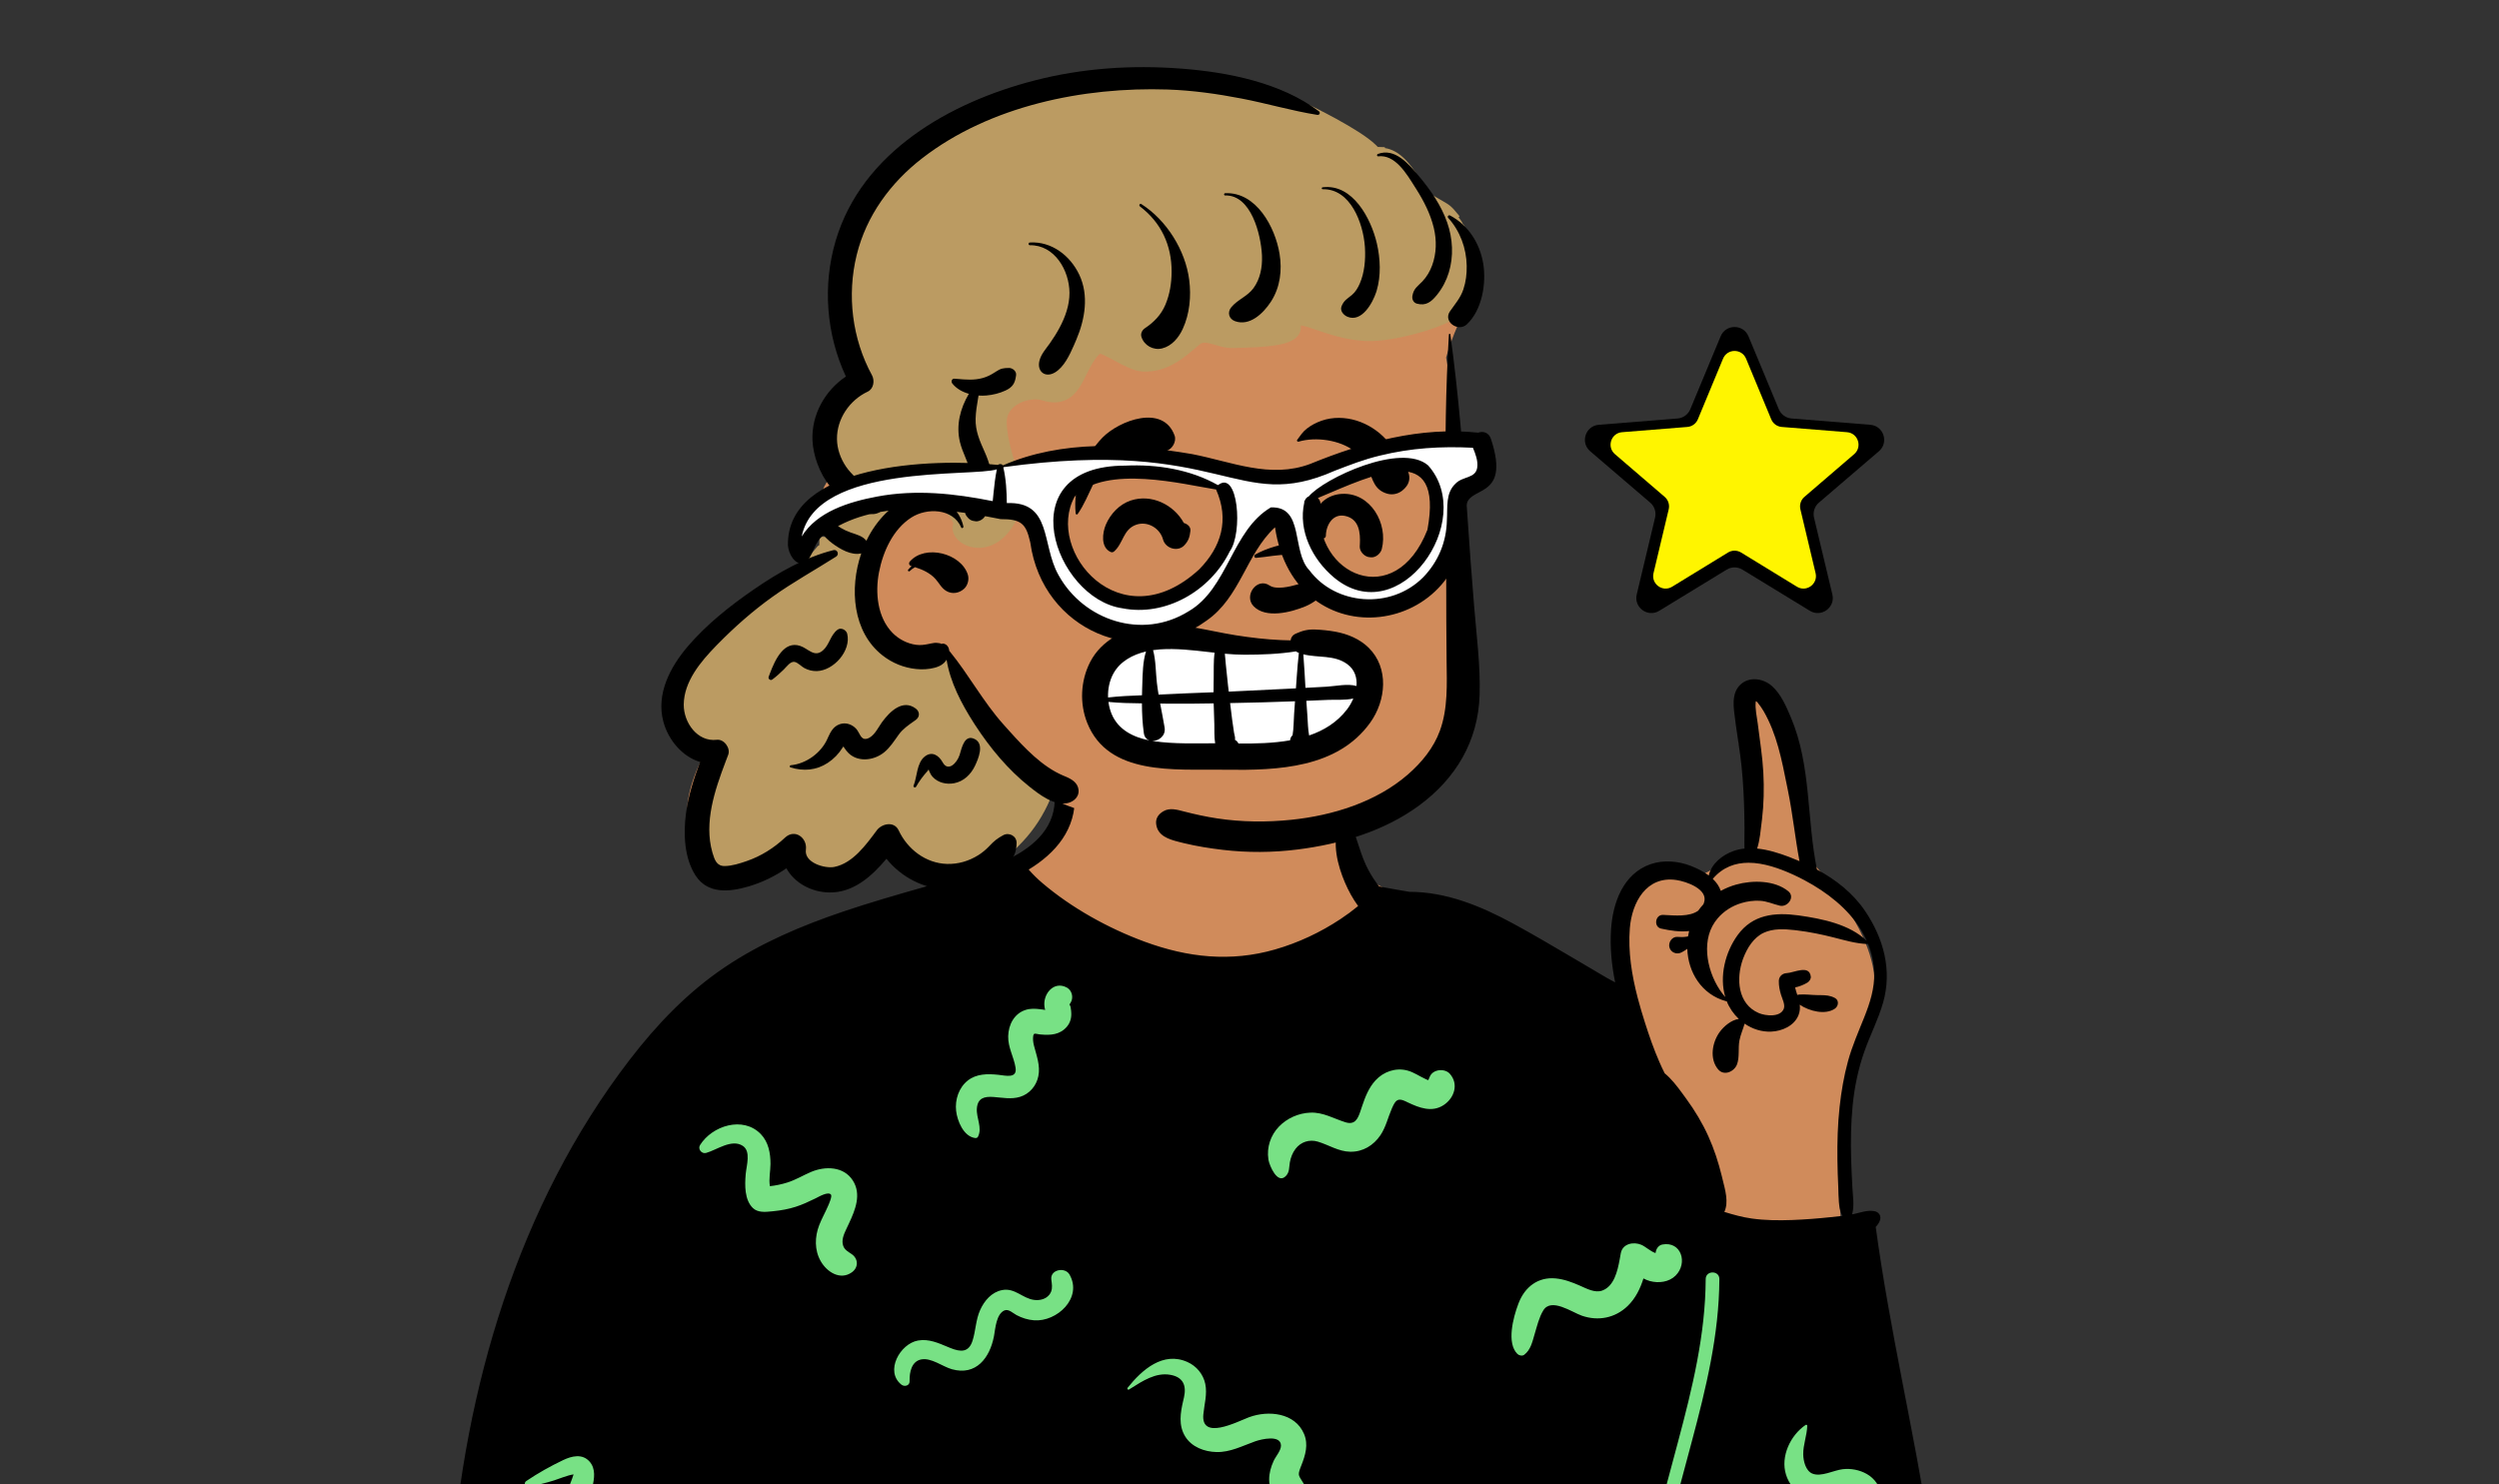 <svg width="335" height="199" viewBox="0 0 335 199" fill="none" xmlns="http://www.w3.org/2000/svg">
<rect x="0" y="0" width="335" height="199" fill="#333333" stroke="none"/>
<g clip-path="url(#clip0_3_3359)">
<path d="M230.659 45.092C231.349 43.434 233.697 43.434 234.387 45.092L238.457 54.877C238.747 55.576 239.405 56.054 240.159 56.114L250.723 56.961C252.513 57.105 253.239 59.339 251.875 60.507L243.827 67.401C243.252 67.894 243.001 68.666 243.176 69.403L245.635 79.712C246.052 81.458 244.152 82.839 242.62 81.903L233.575 76.378C232.929 75.984 232.117 75.984 231.471 76.378L222.426 81.903C220.894 82.839 218.994 81.458 219.41 79.712L221.869 69.403C222.045 68.666 221.794 67.894 221.219 67.401L213.17 60.507C211.807 59.339 212.532 57.105 214.322 56.961L224.886 56.114C225.641 56.054 226.298 55.576 226.589 54.877L230.659 45.092Z" fill="black"/>
<path fill-rule="evenodd" clip-rule="evenodd" d="M241.634 112.426C239.269 105.911 241.045 97.663 236.17 92.272C234.728 91.395 233.963 91.883 233.369 93.411C233.011 95.422 232.171 102.347 235.191 102.344C235.571 106.668 235.333 111.024 234.403 115.269C232.175 114.911 230.55 116.056 228.925 116.908C227.713 117.543 226.5 118.015 225.036 117.579C218.993 116.514 217.271 122.86 217.197 128.04C217.109 130.567 216.871 136.459 215.758 138.912C210.719 128.476 200.136 123.725 190.053 121.379C188.472 120.942 187.124 120.344 186.11 119.323C177.614 115.969 181.696 104.979 177.787 98.662C171.669 91.154 164.322 88.993 155.066 90.28C146.968 91.175 141.463 99.402 141.962 107.167C142.112 108.751 141.161 110.418 140.602 112.048C135.012 118.737 126.314 121.73 118.832 125.771C93.88 137.967 85.232 147.287 75.535 173.238C70.999 183.001 65.57 192.477 63.767 203.231C61.649 215.902 61.642 228.874 62.38 241.67C61.003 241.835 62.501 251.672 63.709 255.08C64.123 256.248 65.114 257.09 66.35 257.07C68.835 258.278 74.67 263.146 77.27 262.984C85.668 262.467 93.832 263.267 101.924 262.853C110.678 262.406 119.348 260.773 128.139 260.985C143.471 261.354 132.494 262.264 148.356 262.984C158.369 263.446 194.9 257.977 204.885 258.87C213.006 260.579 216.711 257.698 215.472 249.214C215.014 245.962 213.552 238.729 218.364 238.422C220.64 238.686 222.524 240.96 224.229 242.289C239.292 253.503 254.679 245.429 255.892 226.993C258.175 211.531 261.376 207.878 254.418 192.438C232.404 134.957 265.57 142.767 243.177 115.844C241.428 117.366 241.873 113.302 241.634 112.426Z" fill="#D08B5B"/>
<path fill-rule="evenodd" clip-rule="evenodd" d="M135.936 124.693C150.283 132.01 161.629 135.669 169.974 135.669C178.319 135.669 193.017 137.373 214.068 140.781L224.462 163.625L247.399 168.106L247.501 168.703C248.619 175.114 250.754 182.871 254.418 192.438C261.376 207.878 258.175 211.531 255.892 226.993C254.679 245.429 239.292 253.503 224.229 242.289C222.524 240.96 220.64 238.686 218.364 238.422C213.648 238.723 214.958 245.675 215.444 249.014L215.472 249.214C216.711 257.698 213.006 260.579 204.885 258.87C194.9 257.977 158.369 263.446 148.356 262.984C132.494 262.264 143.471 261.354 128.139 260.985C119.348 260.773 110.678 262.406 101.924 262.853C94.258 263.245 86.527 262.548 78.593 262.913L66.35 257.07C61.822 224.648 62.51 203.389 68.414 193.294C74.288 183.249 82.154 166.737 92.012 143.757C92.163 143.595 92.315 143.435 92.469 143.276L135.936 124.693Z" fill="#78E185"/>
<path fill-rule="evenodd" clip-rule="evenodd" d="M233.268 91.841C234.47 90.661 236.379 90.954 237.551 92.004C238.743 93.07 239.461 94.746 240.073 96.191C242.819 102.686 242.18 109.797 243.569 116.593C246.112 117.966 248.407 119.759 250.032 122.171C252.501 125.835 253.673 130.102 252.435 134.444C251.795 136.69 250.708 138.772 249.934 140.971C249.106 143.312 248.599 145.744 248.356 148.216C248.118 150.642 248.086 153.081 248.154 155.515C248.191 156.776 248.258 158.035 248.324 159.294C248.384 160.422 248.584 161.599 248.314 162.704L248.28 162.832C248.386 162.815 248.489 162.795 248.592 162.772C249.477 162.575 250.257 162.267 251.181 162.389C251.901 162.483 252.274 163.084 251.969 163.762C251.836 164.058 251.66 164.306 251.447 164.516C253.304 178.25 256.548 191.762 258.682 205.452C259.65 211.663 260.239 217.892 259.907 224.181L259.872 224.804C259.533 230.578 258.7 236.941 255.766 241.99C254.395 244.354 252.51 246.452 250.227 247.963C249.181 248.655 248.06 249.196 246.843 249.466C240.534 251.979 233.862 251.363 227.912 248.041C225.237 246.548 222.568 244.808 220.383 242.648C219.322 241.598 218.297 240.261 217.669 238.801C217.671 239.129 217.612 239.464 217.678 239.787L217.81 240.426C218.801 245.172 222.578 262.711 222.628 264.183C222.655 264.978 215.968 264.959 215.243 264.983L215.223 264.983C204.393 265.435 193.556 265.194 182.733 264.746L181.878 264.71C171.381 264.266 159.958 263.669 149.45 263.363L149.472 263.187C149.598 262.243 150.21 258.046 150.278 257.724L150.281 257.713C150.578 256.513 151.153 252.78 150.851 251.541C150.072 248.351 146.562 249.08 144.092 249.418L143.572 249.486C143.172 249.541 142.199 249.684 142.208 249.694C141.946 249.42 142.57 248.645 142.724 248.437L142.847 248.266C143.511 247.338 144.111 246.373 144.045 245.177C143.886 242.254 139.709 242.419 137.657 242.621C137.512 242.636 137.453 242.862 137.62 242.896L138.024 242.98C139.327 243.259 142.219 243.972 142.153 245.049C142.116 245.661 141.464 246.112 141.066 246.498C140.627 246.923 140.191 247.381 139.867 247.903C139.243 248.908 139.102 250.264 139.719 251.31C140.43 252.516 141.693 252.657 142.957 252.547L143.028 252.541C143.307 252.515 143.585 252.488 143.863 252.461L145.532 252.298C145.946 252.258 147.274 251.91 147.662 252.15C148.211 252.49 147.55 253.998 147.426 254.494L147.42 254.529C147.313 255.249 147.249 262.783 147.238 263.281C139.049 263.091 130.859 261.27 122.67 261.698C116.164 262.038 109.676 262.625 103.183 263.135L103.019 261.741C101.219 246.563 98.397 226.535 99.752 211.521C99.858 210.346 98.023 210.353 97.918 211.521C96.517 227.046 99.582 247.9 101.366 263.275C98.601 263.485 95.836 263.676 93.067 263.821L92.361 263.857C82.94 264.328 73.216 264.356 63.996 262.195C63.712 262.129 63.616 261.845 63.675 261.608C63.584 261.661 63.446 261.631 63.407 261.503C62.333 257.962 61.787 248.948 61.301 245.047L61.268 244.792C60.768 241.002 60.482 237.169 60.275 233.356C59.858 225.728 59.908 218.091 60.472 210.473C62.268 186.173 69.416 161.623 84.419 142.094C88.046 137.374 92.175 133.054 97.13 129.714C101.99 126.436 107.442 124.127 112.974 122.251C116.631 121.011 120.345 119.949 124.059 118.89C124.2 118.82 124.341 118.751 124.482 118.682L124.695 118.581C126.015 117.955 127.315 117.269 128.668 116.712L128.967 116.591C130.927 115.804 133.211 115.109 135.332 115.133C138.769 113.402 141.656 110.786 141.376 106.59C141.261 104.866 143.967 104.868 144.063 106.59C144.315 111.171 141.493 114.42 137.896 116.6L137.913 116.617L137.93 116.637C138.492 117.274 139.092 117.865 139.741 118.416C143.625 121.722 148.538 124.466 153.449 126.273C159.211 128.393 164.967 129.028 170.926 127.314C174.042 126.417 176.983 125.035 179.686 123.246C180.512 122.701 181.303 122.116 182.062 121.49C181.344 120.509 180.771 119.452 180.289 118.331C179.322 116.075 178.522 113.019 179.51 110.637C179.753 110.05 180.718 109.687 181.055 110.435C181.984 112.48 182.371 114.69 183.453 116.689C183.866 117.45 184.34 118.173 184.872 118.854C184.872 118.89 188.935 119.585 188.935 119.585C193.846 119.583 198.47 121.469 202.815 123.826C205.383 125.22 207.907 126.702 210.423 128.186L215.342 131.087C215.704 131.3 216.11 131.507 216.516 131.727C216.041 129.384 215.81 126.995 215.965 124.626C216.202 121.054 217.591 117.148 221.271 115.875C223.011 115.272 225.024 115.458 226.713 116.128C227.493 116.437 228.341 116.847 229.066 117.395C229.417 115.818 230.895 114.635 232.381 114.113C232.862 113.943 233.355 113.835 233.855 113.782C233.84 113.529 233.839 113.273 233.842 113.009L233.846 112.81C233.869 111.641 233.86 110.472 233.834 109.305C233.789 107.092 233.683 104.926 233.458 102.72C233.271 100.894 232.945 99.089 232.703 97.271L232.603 96.489C232.399 94.949 232.056 93.032 233.268 91.841ZM85.541 241.137L85.132 240.893C83.789 240.101 82.406 239.371 80.78 239.737C79.23 240.087 78.131 241.345 77.554 242.762C77.281 243.432 77.138 244.107 77.033 244.821C76.974 245.22 76.934 245.623 76.864 246.021L76.841 246.144C76.809 246.302 76.76 246.523 76.716 246.714C76.293 246.528 75.867 246.233 75.522 246.058L75.242 245.918C74.588 245.592 73.906 245.281 73.193 245.13C71.647 244.804 69.932 245.276 69.049 246.661C68.293 247.845 68.308 249.241 68.598 250.568L68.618 250.66C68.744 251.211 69.392 253.416 70.335 253.095C71.251 252.782 71.374 251.563 71.443 250.751L71.448 250.673C71.48 250.061 71.358 248.774 72.052 248.542C72.918 248.252 74.585 249.578 75.34 249.925C76.689 250.544 78.171 250.727 79.269 249.522C80.254 248.441 80.337 246.859 80.591 245.488L80.657 245.143C80.792 244.447 81.054 243.334 81.825 243.362C82.454 243.385 83.146 244.038 83.665 244.348C84.238 244.69 84.833 244.975 85.454 245.218C86.906 245.785 88.519 245.966 90.062 245.799C90.957 245.702 91.539 245.275 91.855 244.434C91.962 244.187 92.044 243.932 92.1 243.669C92.602 241.786 89.863 240.442 88.853 242.126C87.689 242.082 86.604 241.768 85.541 241.137ZM254.074 228.545C253.239 227.949 252.105 228.078 251.359 228.749L251.314 228.79C251.107 228.99 250.641 229.51 250.339 229.967L250.244 229.894C250.229 229.882 250.214 229.87 250.2 229.859L250.159 229.825C249.542 229.303 248.897 228.825 248.103 228.612C246.034 228.056 244.153 229.441 243.249 231.218C242.821 232.06 242.638 232.93 242.424 233.839L242.406 233.923C242.32 234.346 242.208 235.205 241.836 235.414C241.7 235.491 241.39 235.339 241.084 235.162C240.385 234.759 239.758 234.246 239.074 233.821C237.468 232.824 235.642 232.412 233.839 233.131C232.053 233.842 230.773 235.52 230.743 237.475C230.721 238.917 231.686 241.432 233.503 241.256C233.867 241.221 234.335 240.997 234.394 240.578C234.551 239.465 233.673 238.098 234.679 237.179C235.653 236.29 236.661 237.037 237.542 237.654L238.173 238.097C239.199 238.809 240.255 239.461 241.553 239.539C243.195 239.637 244.712 238.73 245.538 237.331C246.285 236.068 246.296 234.638 246.881 233.34C247.008 233.057 247.338 232.796 247.228 232.665C247.671 232.896 248.242 233.56 248.518 233.746C249.891 234.673 251.727 234.666 252.931 233.437C253.41 232.949 253.716 232.345 254.071 231.769C254.199 231.561 254.359 231.369 254.477 231.155C254.52 231.076 254.59 230.783 254.648 230.523L254.737 230.109L254.746 230.041C254.822 229.414 254.601 228.921 254.074 228.545ZM201.179 223.072C199.601 222.244 197.656 222.559 196.235 223.562C194.641 224.688 193.859 226.417 193.327 228.244C192.94 229.574 192.755 231.409 191.643 232.372C190.348 233.494 188.178 232.303 186.812 231.861C185.159 231.327 183.172 231.108 181.559 231.899C179.978 232.674 179.216 234.255 179.053 235.948C178.901 237.529 179.127 239.61 180.029 240.933C180.118 241.063 180.287 241.03 180.343 240.892C180.936 239.432 180.822 237.763 181.303 236.253C181.817 234.641 183.021 234.3 184.55 234.733C186.144 235.186 187.604 236.032 189.244 236.333C190.993 236.654 192.724 236.323 194.102 235.168C195.262 234.196 195.964 232.78 196.439 231.369C196.901 229.994 196.976 228.153 197.961 227.011C198.21 226.723 198.643 226.375 199.045 226.338C199.643 226.283 199.859 226.727 200.341 227.067C201.614 227.965 203.646 227.983 204.426 226.403C204.681 225.886 204.808 225.151 204.426 224.645C203.757 223.757 203.207 223.765 202.324 223.957C202.296 223.933 202.265 223.902 202.229 223.861L202.202 223.828C201.969 223.532 201.515 223.249 201.179 223.072ZM138.695 213.746C138.643 212.558 137.213 211.418 136.085 212.248C135.903 212.38 135.724 212.516 135.548 212.657L135.476 212.735C135.266 212.734 135.071 212.679 134.863 212.613L134.501 212.497C133.549 212.195 132.634 211.952 131.618 212.174C129.87 212.558 128.761 214.066 128.191 215.667C127.66 217.159 127.835 218.681 127.586 220.211C127.35 221.661 126.604 222.227 125.205 221.917L125.133 221.9C122.35 221.234 119.178 219.369 116.738 221.925C114.101 224.686 115.826 229.07 118.712 230.844C118.838 230.921 118.977 230.794 118.949 230.662C118.565 228.879 117.447 227.178 117.822 225.285C118.081 223.973 118.993 223.352 120.294 223.561C123.03 224.002 125.589 226.182 128.395 224.6C129.797 223.809 130.569 222.323 130.918 220.802C131.233 219.433 131.144 217.889 131.747 216.597C132.406 215.183 133.516 216.208 134.713 216.401C136.406 216.674 138.785 215.786 138.695 213.746ZM230.488 171.508C230.494 170.327 228.659 170.326 228.654 171.508C228.586 186.461 221.591 200.282 220.334 215.087C220.235 216.263 222.069 216.256 222.168 215.087C223.426 200.278 230.42 186.485 230.488 171.508ZM79.034 195.984C78.069 194.891 76.654 195.23 75.505 195.778C73.779 196.601 72.128 197.526 70.544 198.595C70.155 198.858 70.4 199.43 70.859 199.342C72.02 199.118 73.15 198.868 74.277 198.506C75.124 198.234 76.005 197.839 76.888 197.699C76.833 197.902 76.766 198.101 76.686 198.297C76.541 198.697 76.373 199.09 76.23 199.492C75.946 200.292 75.69 201.104 75.442 201.917L75.318 202.324C74.802 204.028 74.301 206.508 76.683 207.032C77.566 207.226 78.442 206.841 79.264 206.539L79.433 206.477L82.432 205.415C82.789 205.288 83.45 205.2 83.747 204.978L83.699 205.206C83.638 205.508 83.578 205.804 83.448 206.105L83.375 206.271C82.63 207.96 81.691 209.649 82.56 211.516C83.304 213.115 85.063 213.874 86.758 213.42C88.37 212.988 89.535 211.174 88.701 209.596C88.391 209.008 87.481 208.72 86.903 209.088L86.748 209.191C86.566 209.31 86.253 209.514 86.245 209.551C86.202 209.562 86.157 209.574 86.111 209.585C86.208 209.299 86.274 208.859 86.359 208.664L86.673 207.952C87.257 206.613 87.763 205.251 87.317 203.749C86.042 199.449 81.717 201.894 78.526 203.121C78.573 202.939 78.619 202.759 78.658 202.584C78.795 201.961 78.946 201.342 79.095 200.722L79.4 199.443C79.675 198.265 79.888 196.952 79.034 195.984ZM242.269 191.185C242.272 191.083 242.147 191.005 242.059 191.064C240.019 192.436 238.655 195.299 239.421 197.738C239.793 198.922 240.585 199.961 241.696 200.536C243.077 201.25 244.602 200.979 246.054 200.673L246.67 200.541C247.105 200.45 247.533 200.383 247.976 200.505C248.127 200.547 248.303 200.679 248.448 200.707C248.388 200.809 248.325 200.985 248.293 201.05L248.188 201.261C248.082 201.476 247.979 201.698 247.914 201.924C247.697 202.679 247.751 203.49 248.102 204.195C248.757 205.509 250.129 206.249 251.558 206.375C252.409 206.45 254.554 205.705 255.061 206.608C256.068 208.4 258.934 207.195 258.376 205.21C258 203.868 256.931 203.001 255.607 202.638C254.902 202.445 254.172 202.471 253.454 202.55C253.173 202.581 252.893 202.624 252.612 202.654L252.4 202.674C252.455 202.669 251.817 202.654 251.561 202.637L251.616 202.49C251.624 202.469 251.631 202.451 251.638 202.437C251.923 201.827 252.134 201.219 252.117 200.538C252.086 199.309 251.29 198.236 250.245 197.645C249.281 197.099 248.134 196.881 247.038 197.003C245.834 197.136 244.123 198.09 242.939 197.588C242.047 197.209 241.744 195.888 241.73 195.023C241.71 193.719 242.233 192.484 242.269 191.185ZM159.188 182.635C155.907 181.162 153.088 183.678 151.163 186.084C151.063 186.209 151.188 186.418 151.345 186.321L151.601 186.162C153.173 185.175 154.917 184.01 156.865 184.346C158.629 184.65 159.066 185.805 158.715 187.378L158.612 187.82C158.239 189.44 157.953 191.116 158.882 192.623C159.759 194.045 161.471 194.667 163.074 194.705C164.924 194.748 166.52 193.888 168.211 193.288L168.345 193.241C169.063 192.994 171.683 192.346 171.719 193.821C171.736 194.496 171.014 195.288 170.736 195.894C170.373 196.688 170.131 197.521 170.135 198.402C170.146 200.598 171.979 202.382 174.147 201.317C174.99 200.902 175.208 199.713 174.768 198.95C174.149 197.873 173.898 197.929 174.332 196.798L174.457 196.48C174.991 195.117 175.416 193.715 174.816 192.285C173.618 189.429 170.025 189.083 167.459 190.029L167.365 190.064C165.768 190.683 160.983 193.163 161.313 189.656C161.443 188.275 161.862 186.95 161.569 185.554C161.296 184.257 160.391 183.175 159.188 182.635ZM143.375 170.906C142.776 169.851 140.765 170.228 140.932 171.568L140.985 171.984C141.053 172.555 141.068 173.091 140.674 173.598C140.196 174.214 139.377 174.4 138.634 174.306C137.061 174.107 136.057 172.648 134.326 172.989C132.921 173.265 131.95 174.415 131.388 175.669C130.793 176.997 130.806 178.437 130.363 179.804C129.852 181.376 128.764 181.304 127.405 180.754L127.112 180.634C125.812 180.093 124.508 179.492 123.059 179.751C120.653 180.18 118.581 183.88 120.835 185.666C121.242 185.989 121.953 185.82 121.936 185.211L121.934 185.095C121.922 183.985 122.202 182.553 123.474 182.291C124.823 182.014 126.347 183.245 127.599 183.599C130.843 184.517 132.691 182.075 133.242 179.188L133.262 179.077C133.438 178.066 133.577 176.196 134.634 175.723C135.198 175.47 135.799 176.091 136.27 176.342C137.002 176.73 137.788 176.977 138.616 177.04C141.679 177.273 145.16 174.051 143.375 170.906ZM220.036 166.917C219.026 166.48 217.521 166.723 217.274 168.041L217.125 168.87C216.831 170.471 216.364 172.473 214.79 173.05C213.806 173.41 212.675 172.778 211.793 172.393C210.732 171.93 209.698 171.532 208.537 171.422C206.181 171.199 204.426 172.562 203.593 174.692L203.52 174.882C202.848 176.672 201.939 180.096 203.411 181.548C203.626 181.76 204.059 181.863 204.323 181.665C205.192 181.013 205.412 179.941 205.711 178.935L205.736 178.849C206.053 177.805 206.313 176.655 206.885 175.714C207.948 173.965 210.723 175.962 212.057 176.423C214.249 177.18 216.522 176.738 218.196 175.118C219.254 174.095 219.88 172.8 220.31 171.429C220.584 171.571 220.869 171.694 221.176 171.777C222.346 172.093 223.733 171.927 224.623 171.041C226.294 169.378 225.388 166.396 222.84 166.878C222.338 166.973 222.009 167.452 221.949 167.942L221.915 168.019C221.274 167.807 220.573 167.15 220.036 166.917ZM101.983 152.065C99.603 149.616 95.472 150.943 93.844 153.541C93.506 154.079 94.064 154.762 94.657 154.598C96.074 154.208 98.074 152.671 99.571 153.649C100.681 154.374 100.077 156.27 99.976 157.33L99.961 157.488C99.833 158.932 99.804 160.907 100.928 161.987C101.575 162.609 102.567 162.525 103.421 162.436L103.692 162.408C104.698 162.307 105.697 162.129 106.661 161.82C107.547 161.536 108.386 161.149 109.219 160.74L109.427 160.637C109.795 160.455 111.024 159.73 111.392 160.185C111.584 160.423 111.108 161.463 111.009 161.695C110.636 162.568 110.162 163.389 109.819 164.278C109.216 165.842 109.166 167.608 110.013 169.101C110.834 170.548 112.612 171.72 114.188 170.609C115.091 169.972 115.088 168.814 114.188 168.177C113.712 167.84 113.232 167.618 113.035 167.053C112.778 166.316 113.109 165.534 113.429 164.851L113.812 164.04C114.66 162.227 115.507 160.142 114.322 158.289C113.098 156.376 110.611 156.345 108.73 157.142C107.656 157.597 106.676 158.207 105.557 158.559C104.782 158.803 104.005 158.966 103.212 159.055C103.035 158.101 103.286 157.033 103.288 156.085C103.292 154.645 103.024 153.136 101.983 152.065ZM224.723 118.001C220.707 117.411 218.762 121.004 218.485 124.464C218.235 127.605 218.744 130.755 219.54 133.809C219.838 134.941 220.172 136.06 220.523 137.16C221.087 138.928 221.699 140.693 222.444 142.395C222.671 142.908 222.901 143.424 223.157 143.919C224.037 144.64 224.79 145.612 225.474 146.545L225.923 147.162L226.044 147.328C227.206 148.919 228.199 150.57 229.011 152.365C229.784 154.075 230.359 155.857 230.806 157.677L230.916 158.131C231.26 159.532 231.767 161.203 231.154 162.506C232.358 162.877 233.555 163.214 234.834 163.393C236.599 163.641 238.436 163.657 240.217 163.593C241.938 163.529 243.658 163.395 245.372 163.213L246.606 163.077C246.734 163.062 246.862 163.047 246.99 163.031C246.942 162.971 246.9 162.905 246.871 162.832C246.431 161.777 246.487 160.554 246.439 159.419L246.433 159.294C246.368 158.035 246.329 156.776 246.313 155.515C246.284 153.149 246.348 150.777 246.607 148.422C246.831 146.361 247.182 144.3 247.73 142.298C248.283 140.269 249.126 138.364 249.906 136.415C250.676 134.489 251.312 132.511 251.243 130.411C251.199 129.076 250.906 127.779 250.408 126.552C250.385 126.571 250.356 126.584 250.321 126.582C248.76 126.525 247.281 126.073 245.772 125.693C244.172 125.287 242.533 124.954 240.896 124.757L240.548 124.716C239.184 124.563 237.697 124.489 236.437 125.074C235.072 125.709 234.213 127.121 233.695 128.476L233.637 128.632C232.716 131.201 232.927 134.629 235.774 135.844C236.657 136.223 238.672 136.454 239.126 135.258C239.33 134.712 238.91 133.905 238.752 133.389C238.566 132.775 238.445 132.169 238.459 131.527C238.47 130.964 238.9 130.54 239.447 130.494L239.497 130.491C240.492 130.448 242.544 129.301 242.744 130.952C242.783 131.273 242.537 131.61 242.278 131.766C241.756 132.075 241.21 132.282 240.641 132.408C240.719 132.752 240.829 133.089 240.937 133.423C241.001 133.391 241.072 133.371 241.148 133.364C241.989 133.295 242.822 133.428 243.663 133.437L244.123 133.44C244.776 133.447 245.345 133.482 245.979 133.82C246.563 134.132 246.46 134.914 245.979 135.248C244.715 136.124 242.576 135.611 241.26 134.721C241.318 135.173 241.29 135.634 241.098 136.117C240.529 137.553 238.899 138.268 237.441 138.33C236.145 138.385 234.907 137.977 233.873 137.261C233.662 138.016 233.323 138.74 233.176 139.522C232.984 140.549 233.213 141.75 232.856 142.716C232.498 143.688 231.115 144.339 230.315 143.385C229.144 141.991 229.508 139.783 230.538 138.371C231.086 137.624 232.081 136.766 233.094 136.631C232.39 135.968 231.826 135.15 231.471 134.246C231.445 134.258 231.416 134.26 231.384 134.251C228.089 133.35 226.296 130.365 226.186 127.231C225.943 127.405 225.691 127.561 225.427 127.701C224.797 128.04 223.987 127.742 223.793 127.038C223.614 126.383 224.134 125.574 224.866 125.628C225.283 125.663 225.702 125.665 226.117 125.596C226.175 125.587 226.23 125.576 226.287 125.564C226.324 125.323 226.372 125.083 226.431 124.844C225.187 124.986 223.884 124.782 222.681 124.516C221.644 124.289 221.885 122.641 222.928 122.68L223.096 122.687C224.465 122.753 226.485 122.974 227.658 122.107C227.864 121.809 228.094 121.527 228.341 121.261C228.373 121.194 228.401 121.123 228.426 121.05C229.057 119.234 226.069 118.198 224.723 118.001ZM188.666 143.545C187.102 143.127 185.457 143.697 184.381 144.878C183.478 145.87 183.009 147.089 182.591 148.335L182.352 149.051C182.005 150.066 181.605 150.871 180.363 150.484C178.77 149.989 177.39 149.125 175.658 149.193C174.084 149.255 172.544 149.932 171.448 151.067C170.327 152.228 169.792 153.845 170.03 155.438L170.045 155.536C170.169 156.27 171.243 158.89 172.381 157.684C172.889 157.146 172.789 156.551 172.909 155.867C173.024 155.216 173.269 154.578 173.671 154.05C174.384 153.114 175.53 152.749 176.65 153.08C178.128 153.517 179.433 154.417 181.025 154.438C182.7 154.461 184.122 153.592 185.046 152.229C185.791 151.128 186.057 149.84 186.582 148.643L186.633 148.529C187.073 147.544 187.374 147.189 188.383 147.659L188.736 147.829C190.247 148.547 191.946 149.204 193.509 148.191C194.96 147.251 195.579 145.362 194.358 143.986C193.684 143.226 192.125 143.355 191.687 144.33C191.611 144.497 191.539 144.667 191.469 144.838C191.336 144.797 191.206 144.747 191.082 144.678C190.263 144.309 189.552 143.782 188.666 143.545ZM143.015 132.421C141.231 131.46 139.742 133.351 140.027 135.058L140.041 135.133C140.051 135.184 140.075 135.297 140.105 135.426C140.014 135.415 139.924 135.399 139.834 135.376L139.42 135.325C138.768 135.249 138.137 135.21 137.485 135.419C135.946 135.913 135.189 137.409 135.152 138.942C135.115 140.47 135.905 141.702 136.138 143.161C136.375 144.654 134.83 144.228 133.822 144.119L133.782 144.115C132.379 143.973 130.904 143.97 129.738 144.885C128.534 145.829 128 147.461 128.17 148.955C128.324 150.304 129.168 152.381 130.698 152.595C130.849 152.616 131.021 152.582 131.098 152.432C131.717 151.229 130.856 149.901 130.953 148.632C131.061 147.236 131.95 147.004 133.177 147.094C134.368 147.182 135.555 147.435 136.731 147.079C138.007 146.694 138.933 145.599 139.194 144.308C139.483 142.885 138.953 141.561 138.608 140.209C138.494 139.759 138.438 139.308 138.517 138.848C138.534 138.749 138.62 138.657 138.651 138.618C138.847 138.581 139.14 138.675 139.307 138.693L139.545 138.717C140.837 138.833 142.082 138.755 143.005 137.688C143.478 137.141 143.653 136.472 143.605 135.767L143.582 135.482C143.557 135.208 143.508 134.846 143.366 134.695L143.364 134.688C143.412 134.624 143.457 134.558 143.499 134.489L143.539 134.42C143.935 133.76 143.705 132.793 143.015 132.421ZM234.403 115.687C232.626 115.687 230.948 116.267 229.604 117.847C230.084 118.303 230.467 118.833 230.678 119.454C231.335 119.094 232.032 118.812 232.745 118.613C234.921 118.005 237.897 118.014 239.727 119.507C240.685 120.286 239.633 121.685 238.601 121.444C237.677 121.229 236.875 120.83 235.905 120.784C235.063 120.743 234.238 120.853 233.431 121.096C232.2 121.467 231.081 122.171 230.258 123.141C229.983 123.466 229.742 123.819 229.54 124.2C228.004 127.116 229.162 131.298 231.283 133.699C230.45 130.934 231.28 127.673 232.938 125.383C234.934 122.626 237.918 122.313 241.063 122.743L241.167 122.758C244.209 123.187 247.976 123.936 250.25 126.172C250.023 125.656 249.762 125.156 249.468 124.672C247.744 121.834 244.885 119.619 241.918 118.04C241.421 117.771 240.919 117.524 240.419 117.295C238.518 116.421 236.4 115.687 234.403 115.687ZM235.375 94.026L235.368 94.058C235.367 94.064 235.365 94.071 235.364 94.077C235.259 95.009 235.507 96.079 235.633 97.02L235.65 97.153C235.916 99.295 236.267 101.438 236.382 103.596C236.493 105.67 236.45 107.822 236.201 109.888L236.164 110.183C236.017 111.308 235.93 112.629 235.55 113.784C237.012 113.924 238.475 114.394 239.805 114.894C240.281 115.075 240.756 115.265 241.228 115.467C240.637 112.324 240.32 109.135 239.678 106.001L239.552 105.377C238.854 101.91 238.199 98.421 236.395 95.319C236.155 94.907 235.896 94.561 235.602 94.191C235.538 94.107 235.462 94.052 235.375 94.026Z" fill="black"/>
<path fill-rule="evenodd" clip-rule="evenodd" d="M195.237 30.887C194.728 29.602 193.827 27.986 192.322 27.922C191.158 24.363 188.263 20.738 184.237 20.834C172.418 8.748 157.54 9.318 141.984 11.877C133.777 13.399 125.444 16.379 119.323 22.261C111.992 29.185 109.138 41.267 114.879 50.023C109.917 52.682 109.821 58.991 111.943 63.544C109.392 65.308 109.237 69.589 112.109 70.934C111.956 71.56 112.064 72.206 112.355 72.762C110.932 73.947 109.078 74.823 107.546 75.575C106.869 75.908 106.478 76.451 106.316 77.064C101.285 80.364 88.74 88.43 88.889 94.85C88.815 98.199 91.3 100.403 94.319 101.281C92.522 104.872 91.159 109.066 92.878 112.94C93.354 114.11 96.915 117.55 97.094 117.614C97.407 117.882 102.516 115.537 104.999 114.341C105.48 117.472 108.829 119.113 111.716 118.04C114.453 117.215 116.136 114.898 117.862 112.79C120.154 117.789 126.896 117.846 131.253 115.691C135.167 113.883 138.141 110.57 139.798 106.577C148.598 110.885 158.894 112.141 168.454 110.42C169.067 111.506 170.426 112.235 171.635 111.815C176.719 110.287 182.34 110.201 186.649 106.699C195.632 100.252 196.388 88.366 195.762 78.234C195.206 68.132 195.693 57.946 193.856 47.953C194.653 45.011 195.979 42.41 197.205 39.645C198.538 36.747 198.51 32.438 195.237 30.887Z" fill="#D08B5B"/>
<path fill-rule="evenodd" clip-rule="evenodd" d="M154.458 10.834L154.807 10.836C155.384 10.839 155.96 10.851 156.535 10.87C159.573 10.97 162.741 11.364 166.308 12.038L166.85 12.143C167.738 12.316 168.532 12.491 169.8 12.787L172.316 13.38C173.597 13.678 174.539 13.884 175.409 14.051L175.523 14.072C175.523 14.072 182.227 17.285 184.393 19.399L184.609 19.612L184.7 19.704L185.642 19.734L185.651 19.853L185.659 19.854C186.594 19.999 187.439 20.483 188.225 21.237L188.309 21.319L188.39 21.4C189.003 22.023 189.491 22.687 190.165 23.739L190.317 23.98L190.591 24.414L190.812 24.762C190.956 24.99 191.095 25.216 191.228 25.439L191.359 25.662L191.453 25.826L193.883 27.244C194.234 27.448 194.552 27.712 194.844 28.029L194.923 28.117L195 28.207L195.662 28.995L195.529 29.134L195.593 29.219L195.709 29.377L195.822 29.538L195.932 29.7L195.979 29.772L196.05 29.926L196.085 30.003L196.113 30.066L196.196 30.109L196.365 30.414C197.241 31.995 197.713 33.79 197.745 35.635C197.767 36.908 197.61 38.063 197.237 39.178C196.979 39.949 196.634 40.555 196.036 41.389L195.564 42.037L195.467 42.17L195.352 42.333C195.334 42.359 195.316 42.385 195.299 42.41C194.531 43.522 187.969 45.627 183.935 45.729L183.814 45.731L183.659 45.733C183.274 45.734 182.902 45.721 182.544 45.691C180.992 45.561 179.541 45.234 177.856 44.7L177.507 44.588L175.65 43.964C175.591 43.944 175.543 43.929 175.51 43.918L175.341 43.865C174.932 43.74 174.635 43.668 174.432 43.642L174.391 43.636L174.387 43.713L174.385 43.786L174.385 43.844C174.397 44.699 173.878 45.322 173.073 45.719C172.561 45.972 171.9 46.152 171.071 46.288L170.939 46.309C169.584 46.518 167.967 46.608 165.264 46.669C165.161 46.671 165.057 46.67 164.952 46.665C164.372 46.639 163.916 46.54 163.068 46.296L162.667 46.181L162.449 46.121C162.046 46.012 161.821 45.968 161.609 45.957L161.547 45.954L161.486 45.953C161.231 45.953 161.047 46.009 160.866 46.148L160.773 46.222L159.527 47.266C159.365 47.401 159.219 47.521 159.112 47.606L159.069 47.64C157.358 48.981 155.727 49.748 153.806 49.821L153.677 49.824L153.543 49.826C153.446 49.826 153.348 49.824 153.249 49.821C152.44 49.79 151.6 49.49 150.453 48.911L150.216 48.79L150.049 48.703C149.964 48.658 149.876 48.611 149.78 48.56L148.924 48.102L148.487 47.874C147.964 47.605 147.673 47.475 147.477 47.422L147.445 47.413L147.426 47.431C146.973 47.874 146.583 48.432 146.164 49.202L146.101 49.319L146.009 49.493L145.414 50.678L145.301 50.898C144.86 51.754 144.51 52.3 144.053 52.78C143.389 53.476 142.585 53.88 141.6 53.945L141.501 53.95L141.383 53.953C140.919 53.958 140.428 53.886 139.895 53.738L139.771 53.703L139.65 53.666C138.856 53.415 137.601 53.571 136.604 54.1C135.521 54.675 134.925 55.552 134.951 56.672C134.965 57.229 135.029 57.826 135.141 58.472L135.173 58.65C135.321 59.45 135.521 60.252 135.83 61.322L136.493 63.56L136.568 63.821L136.643 64.09C136.751 64.481 136.837 64.822 136.908 65.143C137.178 66.371 137.224 67.293 136.952 68.079C135.755 71.542 133.678 73.382 131.314 73.459L131.232 73.461L131.131 73.462C129.315 73.442 127.669 72.258 127.689 70.725C127.691 70.564 127.721 70.415 127.775 70.279L127.799 70.222L127.811 70.198L127.792 70.152C127.234 68.816 125.942 67.84 124.426 67.649L124.34 67.639L124.255 67.631C124.172 67.624 124.089 67.619 124.01 67.616L123.933 67.614L123.841 67.613C121.821 67.616 119.821 68.961 118.249 71.161C117.921 71.62 117.616 72.121 117.343 72.65L117.253 72.828L116.816 73.722L116.52 74.588C114.893 79.351 115.717 84.337 118.893 86.914L118.99 86.991C120.135 87.888 121.481 88.434 122.917 88.581C123.083 88.598 123.249 88.608 123.409 88.613L123.528 88.615L123.665 88.614C124.133 88.608 124.581 88.55 124.983 88.441C125.311 88.353 125.539 88.245 125.698 88.108C125.74 88.072 125.774 88.04 125.803 88.007L125.827 87.978L125.836 87.966L128.007 88.287C128.376 90.632 129.443 93.06 131.178 95.846L131.288 96.02L131.478 96.321L131.673 96.621C133.714 99.762 135.992 102.406 138.495 104.436L138.67 104.576L138.904 104.762L139.12 104.931C139.538 105.255 139.886 105.508 140.235 105.734L140.322 105.789L141.146 106.311L140.763 107.207C139.872 109.299 138.641 111.2 137.125 112.819L136.982 112.97L135.928 114.057L135.117 113.025C135.111 113.017 135.093 113.007 135.071 113.003L135.056 113.001H135.048L135.037 113.003L135.024 113.006L135.011 113.012C134.404 113.341 134.071 113.593 133.592 114.085L133.522 114.157L133.441 114.242L133.33 114.358C132.832 114.868 132.301 115.302 131.721 115.663C130.382 116.498 128.897 116.961 127.358 117.003L127.214 117.006L127.068 117.006C127.016 117.005 126.964 117.004 126.912 117.003C123.702 116.914 120.825 114.858 119.411 111.843C119.355 111.724 119.304 111.685 119.208 111.677L119.181 111.675L119.147 111.675C118.912 111.676 118.623 111.817 118.462 112.005L118.433 112.041L117.892 112.768L117.684 113.043C115.754 115.577 114.169 116.963 112.04 117.384C111.873 117.417 111.695 117.438 111.507 117.446L111.393 117.451H111.326C110.41 117.453 109.355 117.188 108.533 116.721C107.445 116.103 106.773 115.153 106.858 113.975L106.864 113.9L106.879 113.774C106.95 113.145 106.447 112.804 106.062 113.112L106.036 113.134L106.004 113.163C104.418 114.651 102.594 115.792 100.629 116.496L100.456 116.557L100.197 116.645C98.958 117.063 98.085 117.271 97.165 117.287C96.368 117.301 95.706 117.014 95.227 116.461C94.908 116.093 94.713 115.684 94.518 115.087L94.486 114.985L94.415 114.753L94.37 114.602C93.8 112.597 93.788 110.452 94.236 108.085C94.57 106.318 95.102 104.61 95.997 102.217L96.171 101.755L96.529 100.814C96.565 100.719 96.35 100.39 96.217 100.353L96.201 100.35L96.079 100.363C95.994 100.371 95.908 100.377 95.82 100.38L95.686 100.383H95.598C92.691 100.353 90.471 97.503 90.492 94.483C90.514 91.654 91.936 89.222 94.653 86.335L94.889 86.086L95.144 85.822L95.396 85.564C97.81 83.106 100.277 80.961 102.847 79.121L103.06 78.969L103.296 78.802C104.162 78.195 105.003 77.645 106.167 76.921L106.852 76.498L109.63 73.221C109.697 73.183 109.762 73.145 109.827 73.107L109.862 71.97L112.538 72.026C111.859 71.677 111.297 71.254 110.84 70.713C109.321 68.912 109.511 66.409 111.358 65.18L111.423 65.138L112.202 64.657L112.839 65.216C113.394 65.703 113.983 66.025 114.596 66.174L114.693 66.197L115.174 66.298L115.267 66.45L115.321 66.371C115.321 66.363 115.319 66.356 115.317 66.348L115.312 66.337L115.302 66.321L115.242 66.247L115.175 66.167C114.961 65.916 114.721 65.672 114.286 65.253L113.98 64.959L113.742 64.728C113.118 64.115 112.786 63.735 112.432 63.208C111.553 61.896 111.056 60.416 111.036 58.914C110.992 55.79 112.936 52.836 115.816 51.487C115.916 51.44 115.991 51.105 115.87 50.883C113.082 45.767 112.308 39.635 113.708 33.93C115.015 28.607 118.267 23.909 122.922 20.311C130.913 14.132 141.998 10.946 153.759 10.837L154.115 10.834H154.458Z" fill="#BB9B62"/>
<path fill-rule="evenodd" clip-rule="evenodd" d="M111.725 73.767C112.254 73.634 112.538 74.345 112.089 74.631C109.236 76.446 106.289 78.067 103.533 80.041C100.911 81.918 98.49 84.056 96.233 86.355L95.982 86.611C93.941 88.711 91.681 91.382 91.658 94.48C91.64 96.887 93.496 99.516 96.086 99.199C97.062 99.08 97.959 100.318 97.619 101.21L97.26 102.151C95.819 105.958 94.353 110.272 95.491 114.277L95.533 114.42C95.808 115.337 96.099 116.147 97.163 116.129C98.151 116.111 99.179 115.778 100.104 115.46C102.023 114.8 103.762 113.7 105.239 112.315C106.544 111.091 108.213 112.335 108.037 113.891L108.031 113.94C107.79 115.687 110.572 116.497 111.837 116.248C114.333 115.754 116.114 113.252 117.532 111.345C118.213 110.428 119.869 110.067 120.468 111.345C121.654 113.875 124.1 115.766 126.962 115.845C128.448 115.886 129.874 115.463 131.133 114.678C131.647 114.358 132.107 113.977 132.528 113.545L132.633 113.436C133.256 112.775 133.687 112.424 134.483 111.992C135.268 111.567 136.283 112.094 136.278 113.022C136.272 114.224 135.92 115.023 135.091 115.895C134.405 116.616 133.59 117.25 132.734 117.757C131.012 118.774 128.966 119.346 126.962 119.28C123.803 119.175 120.788 117.601 118.833 115.152C116.838 117.538 114.363 119.73 111.146 119.671C108.738 119.627 106.493 118.374 105.418 116.431C103.9 117.478 102.234 118.296 100.452 118.831L100.293 118.878C97.77 119.612 94.867 119.904 93.243 117.399C91.718 115.048 91.605 111.792 91.954 109.104C92.266 106.703 93.005 104.423 93.853 102.174C91.438 101.453 89.564 99.185 88.92 96.74C87.946 93.043 89.836 89.457 92.171 86.71C94.709 83.726 97.902 81.202 101.119 78.993C104.328 76.79 107.923 74.72 111.725 73.767ZM194.231 44.849C194.237 44.746 194.405 44.71 194.42 44.823C195.529 52.865 196.17 60.891 196.702 68.989C196.971 73.091 197.277 77.189 197.612 81.286C197.933 85.215 198.467 89.249 198.347 93.194C198.158 99.371 195.158 104.394 190.239 108.008C185.526 111.472 179.679 113.185 173.943 113.909C170.611 114.329 167.234 114.349 163.898 113.954C162.166 113.749 160.436 113.476 158.74 113.066L158.006 112.883C156.67 112.542 155.178 112.078 154.988 110.496C154.895 109.729 155.303 109.164 155.96 108.779C156.817 108.278 157.8 108.573 158.684 108.802C160.172 109.187 161.677 109.517 163.198 109.746C166.466 110.238 169.825 110.267 173.109 109.926C178.634 109.354 184.462 107.562 188.722 103.861C190.573 102.253 192.183 100.293 193.03 97.965C194.118 94.972 193.957 91.708 193.921 88.573C193.836 81.286 193.911 73.999 193.809 66.711C193.707 59.401 193.796 52.148 194.231 44.849ZM138.672 10.793C145.127 9.128 151.679 8.695 158.31 9.196C164.564 9.669 171.688 11.068 176.796 14.914C177.043 15.101 176.895 15.454 176.588 15.405C173.174 14.861 169.845 13.871 166.445 13.216C163.175 12.586 159.846 12.113 156.516 12.003C145.254 11.632 132.722 14.184 123.641 21.206C119.383 24.497 116.133 28.924 114.84 34.191C113.514 39.593 114.231 45.435 116.895 50.322C117.278 51.026 117.12 52.139 116.32 52.514C113.892 53.65 112.163 56.169 112.2 58.886C112.218 60.204 112.673 61.468 113.403 62.558C114.175 63.71 115.351 64.516 116.214 65.592C116.554 66.015 116.567 66.599 116.298 66.989C116.803 67.21 117.348 67.329 117.845 67.59C118.266 67.812 118.278 68.504 117.845 68.723C116.749 69.274 115.564 68.689 114.825 67.799C114.692 67.64 114.578 67.475 114.474 67.306C113.588 67.118 112.795 66.674 112.102 66.066C110.781 66.856 110.6 68.617 111.734 69.962C112.314 70.648 113.137 71.072 113.969 71.377L114.069 71.413C114.878 71.701 115.62 71.861 116.146 72.509C116.492 71.786 116.891 71.104 117.335 70.483C118.948 68.225 121.429 66.222 124.373 66.477C126.678 66.675 128.676 68.326 129.148 70.604C129.183 70.772 128.929 70.904 128.854 70.728C127.747 68.148 124.247 68.054 122.162 69.398C119.71 70.979 118.37 73.958 117.832 76.733C117.303 79.466 117.609 82.791 119.655 84.87C120.492 85.721 121.631 86.309 122.819 86.464C123.4 86.54 123.913 86.465 124.468 86.353L124.837 86.276C125.092 86.224 125.346 86.181 125.614 86.205L126.013 86.258L126.24 86.364C126.436 86.453 126.419 86.428 126.186 86.291C126.865 86.236 127.215 86.737 127.252 87.287C127.274 87.3 127.295 87.315 127.312 87.337C129.886 90.486 131.797 94.107 134.528 97.153L135.328 98.046C137.383 100.332 139.73 102.811 142.522 103.997L142.854 104.135C143.666 104.478 144.482 104.947 144.586 105.927C144.679 106.804 143.987 107.464 143.19 107.668C141.375 108.134 139.305 106.521 137.976 105.462C135.117 103.187 132.714 100.286 130.73 97.234L130.534 96.93C128.903 94.383 127.369 91.477 126.893 88.454L126.807 88.593C126.801 88.603 126.796 88.611 126.792 88.615C126.695 88.747 126.588 88.859 126.464 88.965C126.13 89.254 125.723 89.422 125.3 89.536C124.506 89.75 123.635 89.793 122.819 89.709C121.161 89.54 119.612 88.909 118.301 87.881C114.311 84.752 113.84 78.929 115.454 74.205C114.13 74.521 112.621 73.63 111.587 72.866C110.402 71.99 109.424 70.725 109.19 69.237C108.958 67.761 109.899 65.806 111.296 65.236C109.847 63.496 109.003 61.028 108.916 59.051C108.765 55.613 110.592 52.364 113.396 50.488C110.759 44.836 110.251 38.279 112.026 32.279C115.55 20.371 127.353 13.712 138.672 10.793ZM128.625 101.267L128.658 101.162C128.939 100.241 129.302 98.409 130.677 99.107C131.992 99.773 131.153 101.744 130.693 102.704C130.143 103.852 129.193 104.773 127.918 105.02C126.88 105.22 125.74 104.963 125.015 104.161C124.803 103.927 124.683 103.671 124.558 103.388C124.509 103.278 124.487 103.202 124.478 103.153C124.466 103.207 124.432 103.288 124.346 103.382C123.766 104.015 123.219 104.751 122.799 105.5C122.7 105.677 122.386 105.553 122.465 105.359C122.955 104.162 122.872 102.311 123.964 101.445C124.925 100.681 125.829 101.282 126.338 102.171L126.364 102.217C127.107 103.567 128.292 102.285 128.625 101.267ZM118.164 96.941L118.264 96.801C119.293 95.396 121.027 93.705 122.762 95.012C123.314 95.428 123.334 96.122 122.762 96.534L122.545 96.689C121.787 97.226 121.033 97.734 120.476 98.505C119.871 99.343 119.327 100.23 118.514 100.887C117.075 102.049 114.75 102.279 113.502 100.712L113.379 100.556C113.275 100.422 113.155 100.26 113.058 100.098L112.982 100.203C112.974 100.214 112.967 100.224 112.961 100.233L112.944 100.26C112.431 101.08 111.782 101.755 110.975 102.288C109.441 103.3 107.712 103.441 105.976 102.905C105.806 102.852 105.852 102.624 106.016 102.609C108.073 102.417 110.077 100.956 110.914 99.075L111.008 98.863C111.347 98.115 111.726 97.404 112.562 97.11C113.376 96.824 114.231 97.126 114.789 97.742C115.256 98.256 115.376 99.279 116.218 99.054C117.141 98.807 117.66 97.652 118.164 96.941ZM112.273 84.44C112.728 84.094 113.442 84.466 113.567 84.967C114.136 87.238 111.775 89.915 109.507 89.985C108.923 90.003 108.361 89.862 107.844 89.591C107.443 89.382 106.968 88.846 106.527 88.757C105.959 88.643 105.455 89.401 105.054 89.789C104.557 90.272 104.066 90.72 103.509 91.131C103.287 91.296 102.942 91.02 103.036 90.767L103.224 90.265C103.906 88.479 105.08 85.871 107.276 86.612C108.353 86.976 109.163 88.2 110.297 87.231C111.204 86.454 111.289 85.188 112.273 84.44ZM121.966 75.297C124.014 72.947 128.828 74.188 129.741 77.048C129.943 77.68 129.733 78.501 129.239 78.948C128.589 79.537 127.662 79.715 126.873 79.253C126.194 78.856 125.915 78.206 125.416 77.648C124.684 76.831 123.688 76.377 122.662 76.052C122.406 76.187 122.167 76.364 121.953 76.578C121.843 76.687 121.636 76.537 121.733 76.408C121.865 76.233 122.027 76.068 122.211 75.916L122.122 75.89C121.852 75.815 121.794 75.496 121.966 75.297ZM135.276 49.341C135.735 49.342 136.27 49.773 136.211 50.276L136.194 50.416C136.062 51.374 135.754 51.916 134.795 52.362C133.981 52.739 133.126 52.947 132.235 53.03C131.897 53.061 131.54 53.063 131.178 53.036L131.102 53.476C130.95 54.355 130.81 55.235 130.784 56.132C130.735 57.794 131.355 59.163 132.02 60.647C133.297 63.498 133.44 66.343 132.05 69.189C131.847 69.605 131.271 69.944 130.807 69.902C130.204 69.847 129.913 69.673 129.563 69.189C129.269 68.782 129.336 68.207 129.54 67.782L129.563 67.735C130.264 66.378 130.484 64.845 130.127 63.353C129.791 61.951 129.029 60.691 128.689 59.294C128.135 57.017 128.725 54.759 129.878 52.806C129.008 52.555 128.203 52.108 127.666 51.427L127.669 51.426C127.464 51.207 127.575 50.75 127.935 50.778L128.342 50.81C129.506 50.908 130.577 51.009 131.754 50.684C132.357 50.518 132.878 50.24 133.395 49.904L133.506 49.832C134.154 49.401 134.513 49.34 135.276 49.341ZM138.061 32.515C140.979 32.349 143.469 34.274 144.68 36.837C145.995 39.619 145.443 42.812 144.282 45.549L143.953 46.315C143.375 47.642 142.618 49.221 141.435 49.933C140.107 50.733 138.959 49.806 139.351 48.331C139.584 47.452 140.216 46.775 140.727 46.05C141.204 45.373 141.649 44.672 142.039 43.941C142.804 42.508 143.374 40.911 143.368 39.269C143.357 36.271 141.377 32.836 138.061 32.88C137.825 32.883 137.829 32.528 138.061 32.515ZM152.815 27.678C152.634 27.54 152.796 27.233 153 27.363C156.382 29.514 158.908 33.555 159.417 37.526C159.699 39.728 159.483 42.083 158.545 44.115C158.007 45.282 157.084 46.395 155.792 46.715C154.605 47.009 153.382 46.331 153.013 45.172C152.87 44.723 153.116 44.252 153.487 44.007C154.691 43.211 155.66 42.207 156.227 40.856C156.817 39.452 157.052 37.961 157.059 36.446C157.077 32.898 155.661 29.841 152.815 27.678ZM194.138 29.216C193.982 29.042 194.179 28.787 194.386 28.895C196.832 30.181 198.386 32.645 198.831 35.343C199.267 37.985 198.68 41.581 196.635 43.492C195.481 44.57 193.414 43.136 194.374 41.747C195.05 40.767 195.781 39.96 196.168 38.803C196.514 37.77 196.636 36.728 196.617 35.643C196.576 33.275 195.73 30.981 194.138 29.216ZM164.238 25.908C168.416 25.709 170.949 30.479 171.529 34.034C171.887 36.231 171.618 38.493 170.405 40.398L170.333 40.509C169.332 42.031 167.513 43.783 165.553 43.063C164.723 42.758 164.502 41.869 165.06 41.195C165.912 40.163 167.231 39.742 168.033 38.64C168.932 37.404 169.227 35.856 169.175 34.353L169.168 34.187C169.029 31.422 167.71 26.115 164.238 26.209C164.043 26.214 164.046 25.917 164.238 25.908ZM177.308 25.116C181.349 24.599 183.811 29.354 184.57 32.629C185.044 34.676 185.147 36.961 184.541 38.993L184.496 39.138C184.002 40.654 182.546 43.253 180.645 42.478C180.124 42.266 179.592 41.687 179.841 41.063C180.16 40.266 180.62 40.059 181.232 39.549C181.704 39.157 182.033 38.593 182.276 38.038C182.922 36.558 183.066 34.829 182.978 33.234L182.966 33.045C182.737 29.93 181.048 25.288 177.308 25.373C177.137 25.377 177.149 25.136 177.308 25.116ZM184.707 20.646C186.956 19.789 188.799 21.94 190.092 23.475C191.712 25.398 193.181 27.47 194.012 29.864C194.752 31.998 194.882 34.37 194.216 36.541C193.886 37.616 193.372 38.614 192.67 39.491L192.581 39.602C191.85 40.492 191.145 41.039 189.949 40.72C189.463 40.59 189.257 40.109 189.341 39.649C189.521 38.667 190.028 38.411 190.684 37.725C191.262 37.12 191.691 36.375 191.98 35.592C192.575 33.976 192.606 32.225 192.207 30.56C191.759 28.696 190.88 26.975 189.861 25.362L189.642 25.017C188.563 23.311 187.025 20.686 184.75 20.962C184.555 20.986 184.552 20.704 184.707 20.646Z" fill="black"/>
<path fill-rule="evenodd" clip-rule="evenodd" d="M150.835 86.446C153.339 84.938 162.699 86.043 170.051 86.446C175.889 86.766 180.059 86.132 181.394 87.03C184.409 89.06 182.945 98.874 177.749 100.216C172.553 101.558 153.291 103.433 149.97 100.216C146.649 96.999 146.343 89.151 150.835 86.446Z" fill="white"/>
<path fill-rule="evenodd" clip-rule="evenodd" d="M154.079 83.85C158.009 83.373 161.818 84.576 165.66 85.183C167.689 85.503 169.72 85.742 171.773 85.831C172.186 85.849 172.599 85.859 173.012 85.868C173.05 85.504 173.254 85.17 173.695 84.97C174.599 84.56 175.323 84.375 176.315 84.415C177.224 84.451 178.136 84.544 179.031 84.708C180.656 85.006 182.288 85.682 183.476 86.856C186.227 89.574 185.808 93.939 183.683 96.899C179.292 103.015 171.278 103.299 164.414 103.219L163.781 103.211C157.531 103.121 148.589 104.053 145.75 96.943C144.706 94.328 144.851 91.297 146.129 88.79C147.654 85.798 150.864 84.24 154.079 83.85ZM173.6 94.034L173.544 94.036C170.663 94.147 167.782 94.225 164.899 94.276C164.985 95.016 165.073 95.757 165.174 96.496C165.253 97.077 165.338 97.658 165.426 98.238C165.463 98.484 165.6 98.865 165.561 99.108L165.547 99.204C165.695 99.271 165.829 99.379 165.929 99.535C165.964 99.59 165.989 99.644 166.014 99.699C168.253 99.716 170.662 99.673 172.943 99.266L172.948 99.216C172.989 98.925 173.111 98.729 173.272 98.594C173.432 97.665 173.417 96.674 173.479 95.752C173.518 95.179 173.56 94.606 173.6 94.034ZM162.697 94.316C160.62 94.351 158.542 94.378 156.466 94.353L155.523 94.338C155.722 95.406 155.939 96.47 156.119 97.545C156.307 98.666 155.321 99.378 154.467 99.349C154.563 99.365 154.659 99.381 154.754 99.395C157.421 99.772 160.19 99.672 162.897 99.669C162.751 98.819 162.81 97.86 162.788 97.151L162.784 97.041C162.743 96.132 162.714 95.224 162.697 94.316ZM148.59 94.12C148.662 94.675 148.802 95.218 149.012 95.724C149.899 97.862 151.931 98.86 154.081 99.28C153.708 99.151 153.412 98.841 153.337 98.311C153.151 96.993 153.084 95.653 153.079 94.314C151.58 94.3 150.071 94.268 148.59 94.12ZM181.416 93.663C180.349 93.915 179.109 93.799 178.062 93.847C177.081 93.891 176.1 93.93 175.119 93.97C175.166 94.64 175.211 95.309 175.26 95.978C175.323 96.843 175.329 97.757 175.494 98.618C177.468 97.945 179.237 96.864 180.564 95.137C180.894 94.706 181.19 94.201 181.416 93.663ZM153.628 87.358C151.852 87.778 150.171 88.667 149.267 90.292C148.731 91.256 148.495 92.4 148.54 93.526C150.042 93.351 151.569 93.285 153.088 93.23C153.093 92.957 153.1 92.683 153.108 92.41L153.131 91.711C153.173 90.378 153.194 88.703 153.628 87.358ZM162.821 87.52L162.039 87.432C159.868 87.185 157.697 86.925 155.525 87.074C155.211 87.096 154.892 87.13 154.572 87.177C154.956 88.562 154.923 90.189 155.084 91.561C155.146 92.091 155.224 92.617 155.311 93.14L155.687 93.123C158.018 92.996 160.351 92.919 162.683 92.826C162.683 92.388 162.685 91.95 162.692 91.512L162.701 91.073C162.727 89.954 162.655 88.693 162.821 87.52ZM173.727 87.343C171.453 87.71 169.102 87.788 166.867 87.79C165.975 87.792 165.083 87.737 164.191 87.658C164.249 88.132 164.28 88.613 164.323 89.081C164.411 90.027 164.512 90.971 164.621 91.915L164.719 92.74C167.586 92.61 170.452 92.47 173.318 92.324L173.723 92.303L173.836 90.716C173.913 89.658 173.998 88.6 174.118 87.547L174.028 87.514C173.922 87.471 173.822 87.411 173.727 87.343ZM174.715 87.736C174.841 89.232 174.91 90.735 175.002 92.233L176.892 92.132C177.206 92.115 177.521 92.098 177.836 92.079C179.061 92.009 180.634 91.638 181.844 91.984C181.937 90.884 181.622 89.811 180.629 89.072C178.886 87.774 176.665 88.236 174.715 87.736ZM168.26 74.362C171.073 72.751 178.133 71.104 178.58 76.168C178.785 78.498 177.053 80.428 175.03 81.29L174.954 81.322C173.057 82.102 169.695 82.982 168.053 81.291C166.686 79.883 168.499 77.359 170.197 78.513C171.069 79.105 172.906 78.668 173.88 78.387L173.941 78.369C174.991 78.06 176.392 77.072 175.958 75.778C175.573 74.633 173.937 74.424 172.912 74.387C171.383 74.332 169.895 74.688 168.379 74.803C168.139 74.821 168.065 74.474 168.26 74.362ZM179.915 66.221C183.733 66.042 186.109 70.211 185.231 73.627C185.079 74.217 184.419 74.796 183.783 74.729L183.623 74.715C183.541 74.707 183.459 74.697 183.384 74.676C182.78 74.508 182.238 73.88 182.282 73.228L182.294 73.038C182.383 71.424 182.208 69.565 180.29 69.174C178.663 68.843 177.755 70.408 177.736 71.85C177.732 72.105 177.445 72.284 177.218 72.146C176.042 71.431 175.839 70.007 176.288 68.781C176.857 67.228 178.282 66.297 179.915 66.221ZM151.577 67.115C154.355 66.188 157.354 67.669 158.699 70.126C159.171 70.262 159.643 70.626 159.577 71.183C159.482 71.985 159.34 72.49 158.784 73.098C157.915 74.049 156.287 73.563 155.925 72.392L155.91 72.339C155.5 70.826 153.834 69.828 152.317 70.358C150.545 70.976 150.596 72.848 149.353 73.939C149.207 74.067 149.032 74.087 148.857 74.002C147.537 73.364 147.774 71.444 148.245 70.345C148.862 68.903 150.062 67.62 151.577 67.115ZM147.792 58.676C150.044 56.378 155.916 54.155 157.456 58.398C157.75 59.206 157.125 60.296 156.283 60.464C154.906 60.738 153.683 60.14 152.314 60.247C151.206 60.334 150.051 60.705 149.165 61.391C146.711 63.292 146.171 66.507 144.462 68.927C144.379 69.045 144.217 68.995 144.202 68.856C143.812 65.334 145.325 61.193 147.792 58.676ZM177.16 56.414C178.654 55.886 180.346 55.932 181.849 56.4C183.362 56.872 184.751 57.768 185.821 58.938C186.307 59.47 186.756 60.056 187.116 60.68C187.308 61.011 187.509 61.695 187.727 62.102C188.904 62.781 189.407 64.33 188.353 65.432L188.306 65.48L188.165 65.62C187.598 66.181 186.744 66.424 185.971 66.2C184.24 65.699 184.03 64.336 183.431 62.889C183.035 61.934 182.357 61.088 181.535 60.467C179.593 59 176.407 58.532 174.069 59.224C173.944 59.261 173.798 59.102 173.887 58.987C174.33 58.413 174.585 57.942 175.178 57.479C175.781 57.009 176.438 56.669 177.16 56.414Z" fill="black"/>
<path fill-rule="evenodd" clip-rule="evenodd" d="M193.036 77.569C190.931 80.199 182.692 83.117 178.307 79.949C173.922 76.781 172.189 74.573 171.603 70.614C171.54 70.191 170.777 69.911 170.454 70.21C168.648 71.889 167.478 74.026 166.319 76.169C165.012 78.586 163.725 81.018 161.35 82.654C157.143 84.909 149.533 85.23 147.285 84.236C142.978 82.33 139.571 78.255 138.796 72.647C138.796 72.647 138.008 70.16 137.318 69.636C136.663 69.14 133.052 68.698 132.656 68.625C125.526 67.302 116.508 66.459 110.158 71.113C109.299 71.632 106.356 73.584 106.313 73.104C106.282 71.224 108.412 66.97 113.257 64.945C119.248 62.442 128.154 62.295 133.314 62.848C133.573 62.876 134.458 62.658 134.52 62.631C142.337 59.247 151.33 60.146 159.694 61.568C160.892 61.801 171.621 64.457 175.889 62.848C182.945 59.967 190.468 57.88 198.088 58.702C198.151 58.708 199.113 64.547 198.364 64.945C197.768 65.262 196.753 66.075 196.392 66.519C196.07 66.916 195.867 67.41 195.885 68.095C196.03 72.054 194.9 75.24 193.036 77.569ZM164.025 74.037C164.919 72.742 165.202 69.835 164.827 67.714C164.637 66.64 164.269 65.785 163.807 65.36C163.5 65.077 163.149 64.944 162.767 64.963C162.557 64.974 162.33 65.034 162.09 65.164C158.836 63.403 154.894 62.77 151.157 62.952C148.183 62.951 146.06 63.653 144.621 64.746C142.889 66.061 142.109 67.952 142.064 70.002C142.01 72.435 143.01 75.097 144.649 77.203C146.218 79.219 148.365 80.713 150.693 81.058C153.337 81.583 156.031 81.075 158.373 79.833C160.776 78.559 162.805 76.514 164.025 74.037ZM190.11 75.409C191.618 73.627 192.621 71.309 192.773 69.013C192.912 66.923 192.353 64.852 190.805 63.141C189.402 61.937 186.923 61.917 184.315 62.588C180.943 63.455 177.455 65.392 176.292 66.644C176.018 66.788 175.764 67.038 175.542 67.574L175.541 67.765C175.188 69.39 175.397 71.039 176.007 72.56C176.669 74.212 177.804 75.712 179.188 76.856C181.027 78.371 182.947 78.835 184.744 78.59C186.78 78.313 188.672 77.108 190.11 75.409Z" fill="white"/>
<path fill-rule="evenodd" clip-rule="evenodd" d="M175.646 62.204C182.792 59.287 190.429 57.185 198.161 58.018C198.801 57.775 199.594 57.98 199.878 58.884C202.632 67.274 196.49 64.941 196.573 68.077C197.216 85.662 173.58 88.665 170.923 70.714L170.874 70.743C167.05 74.311 166.245 80.117 161.74 83.221C152.654 89.866 139.773 84.601 138.119 72.771L138.083 72.611C137.527 70.196 136.863 69.598 134.124 69.609L133.692 69.523C126.576 68.121 117.099 66.862 110.545 71.683C109.119 72.512 109.052 74.644 107.848 75.57C106.528 75.826 105.715 74.239 105.626 73.14C105.417 62.19 125.012 61.402 133.788 62.342C133.955 62.168 134.313 62.19 134.434 62.406C142.371 58.97 151.312 59.445 159.81 60.89C165.074 61.909 170.274 64.231 175.646 62.204ZM197.45 60.039C193.162 59.825 189.197 60.06 184.988 61.09C182.77 61.625 181.068 62.302 178.945 63.115C165.703 68.982 164.176 58.554 134.493 62.642C134.877 64.287 134.948 65.915 134.968 67.46C141.029 67.216 139.602 73.003 141.873 77.068L141.943 77.191C145.252 83.121 153.061 85.888 159.36 81.954C164.615 78.891 165.128 71.122 170.36 68.039C174.896 67.861 173.084 73.982 175.552 76.498C179.026 81.134 186.411 81.782 190.768 77.421C192.812 75.323 193.898 72.659 193.958 69.797C194.072 67.968 193.758 66.11 195.141 64.824C196.11 63.84 197.832 64.168 198.029 62.68C198.155 61.8 197.789 60.846 197.45 60.039ZM150.854 62.436C155.113 62.227 159.619 62.966 163.276 65.055C165.983 62.901 166.646 71.462 164.85 73.938C162.261 79.235 156.234 82.717 150.431 81.561C141.379 80.249 135.071 62.42 150.854 62.436ZM163.016 65.629L162.785 65.595C158.861 64.996 148.179 62.223 144.058 66.6C140.06 73.861 150.204 86.057 160.761 76.343C163.699 73.351 164.838 69.724 163.016 65.629ZM175.449 66.557C177.481 64.151 187.836 59.279 191.445 62.405C198.033 69.788 187.586 84.721 178.835 77.445C175.921 75.014 174.004 71.139 174.843 67.387L174.844 67.23C174.846 67.173 174.857 67.186 174.918 67.115C175.026 66.831 175.22 66.65 175.449 66.557ZM191.353 71.032C193.575 58.982 184.29 63.563 176.664 66.779C177.074 67.153 177.072 67.663 176.954 68.083C176.15 77.023 187.016 82.09 191.353 71.032ZM133.634 62.927C130.453 64.004 109.416 62.078 107.472 71.94C109.523 68.616 113.772 67.297 117.592 66.581C122.787 65.608 127.954 66.171 133.077 67.196L133.183 66.136C133.296 65.011 133.416 63.959 133.634 62.927Z" fill="black"/>
<path d="M230.979 48.091C231.55 46.714 233.496 46.714 234.067 48.091L237.44 56.221C237.68 56.802 238.225 57.199 238.85 57.249L247.603 57.953C249.086 58.072 249.688 59.928 248.558 60.898L241.889 66.627C241.413 67.036 241.204 67.678 241.35 68.29L243.388 76.855C243.733 78.306 242.158 79.453 240.889 78.675L233.395 74.085C232.859 73.758 232.186 73.758 231.651 74.085L224.157 78.675C222.887 79.453 221.313 78.306 221.658 76.855L223.696 68.29C223.841 67.678 223.633 67.036 223.157 66.627L216.488 60.898C215.358 59.928 215.959 58.072 217.442 57.953L226.196 57.249C226.821 57.199 227.365 56.802 227.606 56.221L230.979 48.091Z" fill="#FFF500"/>
</g>
<defs>
<clipPath id="clip0_3_3359">
<rect width="200" height="256.225" fill="white" transform="translate(60 9)"/>
</clipPath>
</defs>
</svg>
